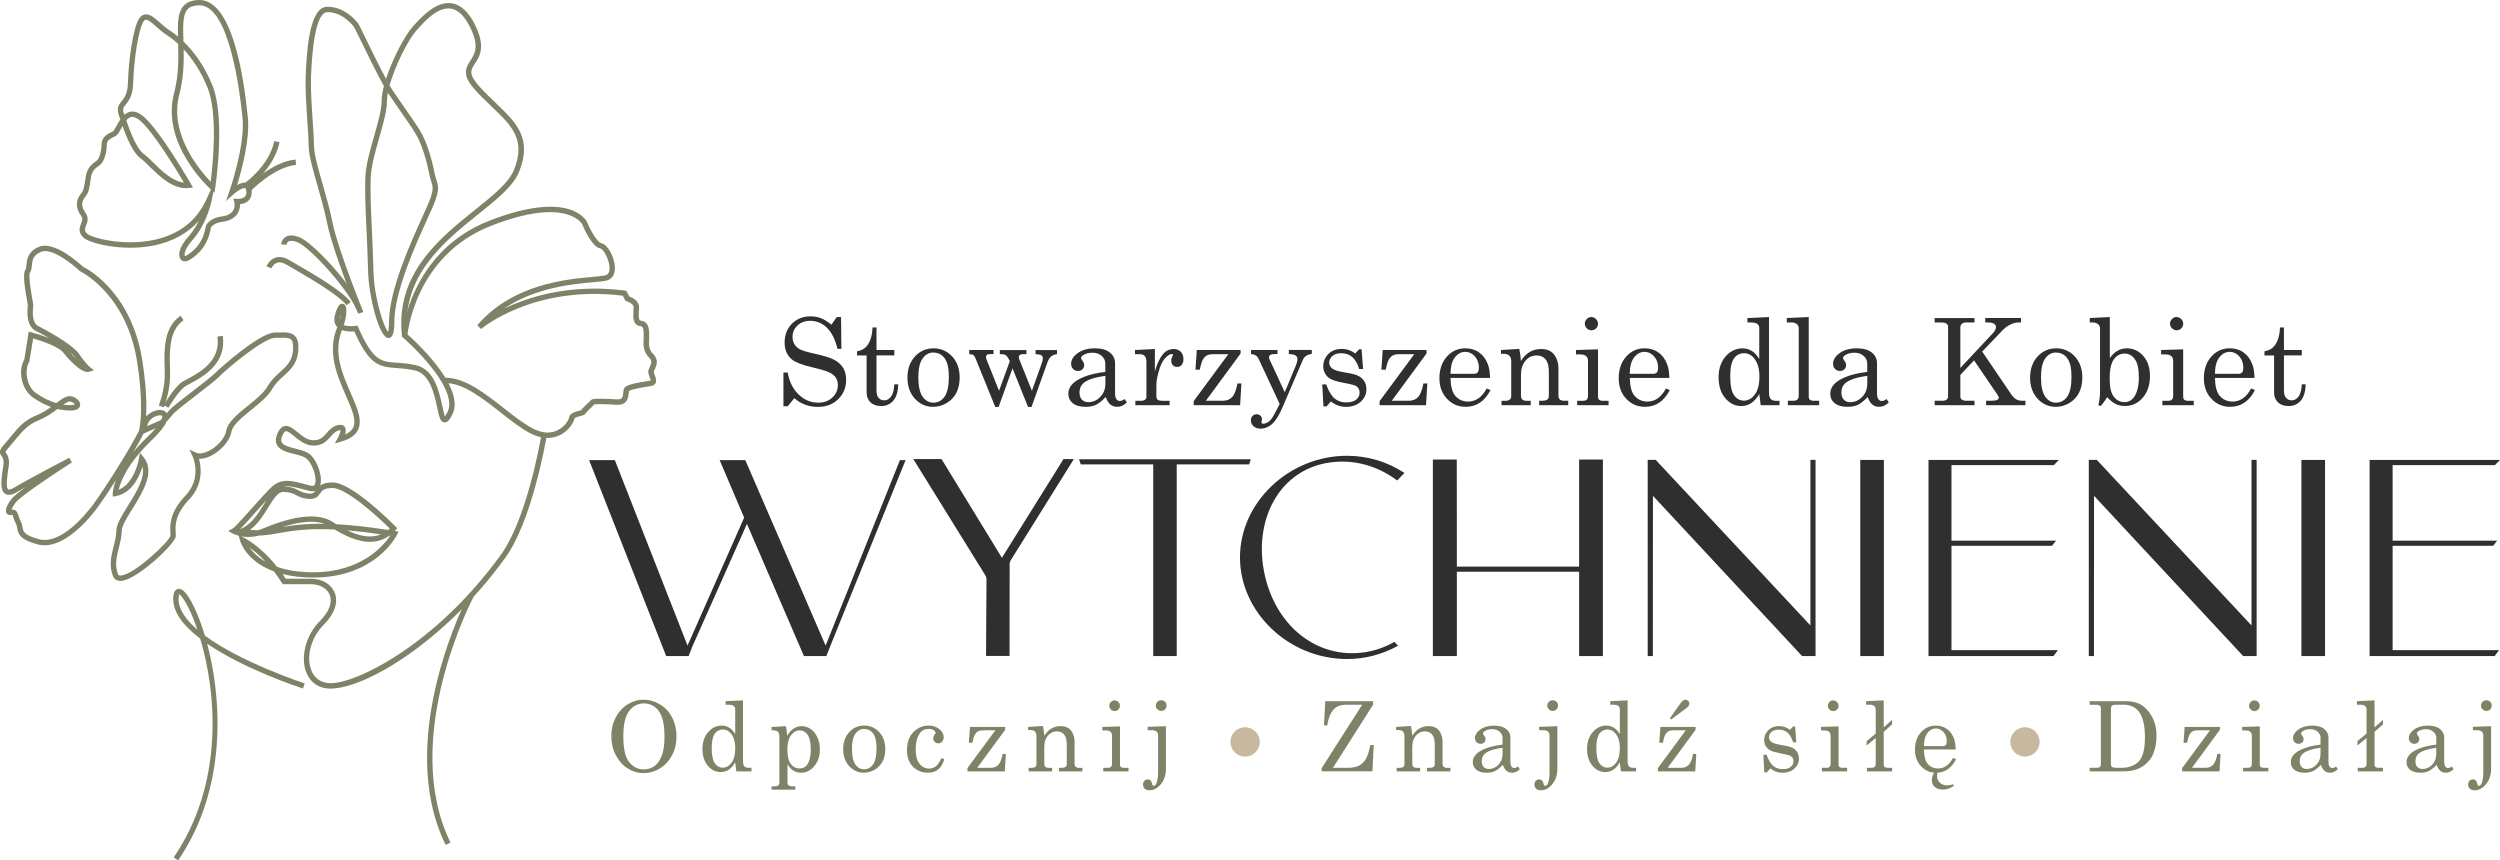 <?xml version="1.0" encoding="UTF-8"?>
<svg id="Layer_2" data-name="Layer 2" xmlns="http://www.w3.org/2000/svg" viewBox="0 0 609.79 209.87">
  <defs>
    <style>
      .cls-1 {
        fill: #2f2f2f;
      }

      .cls-1, .cls-2, .cls-3 {
        stroke-width: 0px;
      }

      .cls-2 {
        fill: #7f8267;
      }

      .cls-3 {
        fill: #c8b89e;
      }
    </style>
  </defs>
  <g id="Layer_1-2" data-name="Layer 1">
    <g>
      <g>
        <path class="cls-1" d="M220.89,112.23l-18.43,45.5-.89,2.29h-5.48l-13.9-32.23-13.33,29.94-.89,2.29h-5.48l-18.59-47.26-.21-.53h6.28l17.73,45.24,13.81-31.21-5.98-14.03h6.26l19.59,45.24,18.01-44.95.11-.28h1.38Z"/>
        <path class="cls-1" d="M261.95,111.95l-15.33,24.57c-.23.34-.35.73-.35,1.13l-.03,22.35h-5.73l.11-18.65c0-.4-.12-.79-.33-1.1l-16.63-26.84-.9-1.44h6.89s14.73,24.08,14.73,24.08l13.78-22.07,1.23-2h2.56Z"/>
        <path class="cls-1" d="M305.09,112.03l-.4,1.25h-17.67v46.74h-5.73v-46.74h-17.67l-.42-1.25h41.89Z"/>
        <path class="cls-1" d="M340.1,156.56l.91.94c-3.81,2.13-8.09,3.25-12.44,3.25-14.16,0-26.12-11.35-26.12-24.79s11.96-24.79,26.12-24.79c5.01,0,9.83,1.45,14,4.19l-1.77,1.83c-4.96-3.7-10.84-5.24-16.65-4.35-5.15.79-9.43,3.43-12.38,7.62-3.54,5.03-4.8,11.92-3.46,18.9,2.55,13.24,12.93,21.53,24.67,19.72,2.51-.39,4.9-1.23,7.12-2.51Z"/>
        <path class="cls-1" d="M390.97,112.08v47.94h-5.8v-20.56h-29.82v20.56h-5.85v-47.93s5.83,0,5.83,0l.02,26.12h29.82v-26.12s5.68,0,5.68,0h0s.08,0,.13,0Z"/>
        <path class="cls-1" d="M442.84,112.17v47.85h-3.29l-36.37-39.08-.02,39.08h-1.26v-47.85h1.95l37.74,40.39v-40.39h1.24Z"/>
        <path class="cls-1" d="M459.51,112.18v47.84h-5.76v-47.84s5.76,0,5.76,0Z"/>
        <path class="cls-1" d="M476.01,158.58h25.95l-1.08,1.44h-30.49v-47.83s31.8,0,31.8,0l-1.25,1.27h-24.94v18.42h25.51l-1,1.25h-24.51v25.46Z"/>
        <path class="cls-1" d="M550.43,112.17v47.85h-3.29l-36.37-39.08-.02,39.08h-1.26v-47.85h1.95l37.74,40.39v-40.39h1.24Z"/>
        <path class="cls-1" d="M567.11,112.18v47.84h-5.76v-47.84s5.76,0,5.76,0Z"/>
        <path class="cls-1" d="M583.61,158.58h25.95l-1.08,1.44h-30.49v-47.83s31.8,0,31.8,0l-1.25,1.27h-24.94v18.42h25.51l-1,1.25h-24.51v25.46Z"/>
      </g>
      <g>
        <g>
          <path class="cls-2" d="M156.92,170.67c1.44,0,2.79.38,4.06,1.14,1.26.76,2.25,1.82,2.96,3.18.71,1.36,1.07,2.89,1.07,4.6s-.36,3.25-1.08,4.62c-.72,1.37-1.7,2.44-2.96,3.21-1.25.77-2.58,1.15-3.99,1.15s-2.66-.38-3.87-1.13c-1.2-.75-2.17-1.83-2.9-3.23-.73-1.4-1.09-2.95-1.09-4.66s.35-3.2,1.06-4.55c.71-1.35,1.67-2.42,2.9-3.18,1.23-.77,2.5-1.15,3.83-1.15ZM157.1,171.57c-1.5,0-2.72.62-3.66,1.88s-1.4,3.29-1.4,6.11c0,3.06.48,5.18,1.43,6.35.96,1.17,2.14,1.76,3.55,1.76.99,0,1.86-.27,2.6-.8.75-.53,1.34-1.38,1.79-2.54.44-1.16.67-2.68.67-4.56,0-2.05-.21-3.66-.62-4.81-.42-1.15-1.01-2.01-1.78-2.56s-1.63-.83-2.58-.83Z"/>
          <path class="cls-2" d="M176.99,171.03l4.24-.2v14.84c0,.58.11.99.33,1.24s.55.37.99.37h.75v.87h-3.7l-.28-2.21c-.44.79-.96,1.38-1.54,1.78-.59.4-1.25.6-1.99.6-1.23,0-2.29-.52-3.15-1.55s-1.3-2.4-1.3-4.1c0-1.84.56-3.3,1.67-4.4.87-.86,1.88-1.29,3.01-1.29.69,0,1.32.17,1.87.52.55.35,1.03.87,1.44,1.57v-6.12c0-.32-.13-.58-.38-.77-.25-.19-.64-.28-1.17-.28h-.78v-.87ZM176.32,177.94c-.83,0-1.49.34-1.98,1.03-.49.69-.74,1.84-.74,3.47,0,1.77.25,3.01.75,3.73.5.72,1.15,1.08,1.93,1.08.84,0,1.56-.4,2.16-1.21.6-.81.9-1.98.9-3.54,0-1.47-.32-2.62-.96-3.46-.56-.74-1.24-1.11-2.06-1.11Z"/>
          <path class="cls-2" d="M191.69,177.11c.17.81.27,1.59.3,2.34.53-.85,1.09-1.45,1.68-1.8.58-.36,1.22-.53,1.92-.53.74,0,1.45.23,2.12.68.67.46,1.22,1.12,1.64,2,.42.88.63,1.87.63,2.97,0,1.77-.52,3.21-1.55,4.32-.85.93-1.88,1.39-3.07,1.39-.68,0-1.29-.17-1.83-.52-.55-.35-1.03-.86-1.45-1.55v4.39c0,.34.08.58.24.72.21.18.5.28.87.28h.8v.82h-5.8v-.82h.8c.37,0,.65-.07.83-.22.18-.15.28-.34.28-.58v-11.41c0-.53-.13-.91-.38-1.13s-.76-.34-1.53-.36v-.78l3.51-.2ZM195.05,178.16c-.84,0-1.55.41-2.13,1.21-.58.81-.87,1.98-.87,3.52s.28,2.7.84,3.44c.56.74,1.28,1.11,2.15,1.11.82,0,1.44-.32,1.88-.95.56-.83.84-2.05.84-3.66s-.25-2.88-.76-3.6c-.51-.72-1.16-1.08-1.95-1.08Z"/>
          <path class="cls-2" d="M210.77,176.98c1.46,0,2.68.53,3.67,1.58.99,1.05,1.49,2.44,1.49,4.16,0,1.19-.22,2.2-.67,3.04s-1.08,1.5-1.9,1.98c-.82.49-1.71.73-2.66.73-1.4,0-2.59-.53-3.57-1.6-.98-1.06-1.46-2.45-1.46-4.14s.49-3.09,1.47-4.16c.98-1.06,2.19-1.6,3.62-1.6ZM210.77,177.8c-.86,0-1.57.39-2.13,1.17-.55.78-.83,2.02-.83,3.71s.28,2.98.83,3.77c.55.79,1.26,1.19,2.13,1.19s1.63-.4,2.19-1.19c.56-.79.84-2.09.84-3.9,0-1.67-.28-2.89-.83-3.63-.55-.75-1.29-1.12-2.21-1.12Z"/>
          <path class="cls-2" d="M229.58,184.93l.75.22c-.6,2.21-1.93,3.32-3.98,3.32-1.5,0-2.74-.5-3.69-1.49-.96-1-1.43-2.32-1.43-3.97,0-1.91.52-3.4,1.57-4.45,1.05-1.05,2.28-1.58,3.7-1.58,1.06,0,1.94.29,2.64.88.69.59,1.04,1.24,1.04,1.96,0,.43-.13.79-.39,1.07-.26.28-.57.42-.92.42s-.64-.12-.88-.36c-.24-.24-.36-.53-.36-.87s.13-.66.39-.97c.12-.15.19-.26.19-.35,0-.22-.15-.44-.45-.65-.3-.21-.71-.32-1.23-.32-.94,0-1.65.34-2.14,1.03-.69.99-1.04,2.3-1.04,3.93s.31,2.72.93,3.52c.62.8,1.4,1.2,2.36,1.2,1.32,0,2.3-.85,2.94-2.55Z"/>
          <path class="cls-2" d="M236.58,177.31h8.6v.69l-6.82,9.28h3.32c.76,0,1.37-.24,1.83-.72.46-.48.81-1.37,1.05-2.67h.78l-.25,4.26h-9.12v-.8l6.81-9.22h-2.88c-.6,0-1.05.08-1.35.25-.3.17-.55.44-.77.82-.22.38-.42,1.04-.6,1.97h-.86l.27-3.87Z"/>
          <path class="cls-2" d="M250.8,177.31l3.6-.22c.15.68.25,1.47.32,2.38.49-.79,1.06-1.38,1.72-1.77.66-.39,1.41-.59,2.24-.59.72,0,1.32.14,1.81.42.49.28.88.73,1.17,1.34s.44,1.29.44,2.05v5.28c0,.39.09.67.27.84.18.17.47.25.89.25h.76v.87h-5.72v-.87h.54c.51,0,.86-.08,1.06-.24.2-.16.3-.4.3-.73v-4.64c0-1.01-.16-1.76-.46-2.25-.43-.69-1.09-1.04-1.97-1.04s-1.6.35-2.18,1.05c-.58.7-.87,1.62-.87,2.74v4.02c0,.39.09.67.27.84.18.17.48.25.9.25h.75v.87h-5.74v-.87h.75c.38,0,.67-.08.86-.23.2-.15.29-.35.29-.58v-7c0-.46-.12-.81-.38-1.05s-.61-.36-1.08-.36h-.56v-.75Z"/>
          <path class="cls-2" d="M268.86,177.31l4.32-.13v9.33c0,.25.06.44.19.54.18.15.4.23.67.23h1.23v.87h-6.17v-.87h1.15c.34,0,.59-.08.75-.25.16-.17.24-.41.24-.72v-6.83c0-.43-.12-.76-.37-.98-.25-.22-.61-.33-1.1-.33h-.89v-.87ZM271.87,170.84c.35,0,.65.13.91.39.26.26.39.57.39.93s-.13.65-.38.9c-.25.25-.56.38-.91.38s-.66-.13-.92-.39c-.26-.26-.39-.56-.39-.91s.13-.65.39-.92.56-.39.9-.39Z"/>
          <path class="cls-2" d="M284.39,177.14v10.37c0,1.51-.41,2.77-1.24,3.76-.83,1-1.74,1.49-2.75,1.49-.51,0-.9-.12-1.18-.38-.28-.25-.42-.59-.42-1.02,0-.38.11-.68.33-.91.22-.23.51-.35.84-.35.54,0,.89.35,1.05,1.05.05.23.11.38.16.43.05.06.14.09.25.09.14,0,.27-.07.4-.2.19-.2.33-.54.44-1.01.14-.65.21-1.29.21-1.92v-9.13c0-.42-.13-.75-.39-.97-.26-.22-.65-.34-1.17-.34h-.98v-.81l4.43-.16ZM283.23,170.81c.38,0,.69.12.94.36s.37.55.37.92-.12.69-.37.94-.55.37-.93.37-.66-.13-.93-.39c-.26-.26-.39-.56-.39-.91s.13-.65.39-.91c.26-.26.57-.39.92-.39Z"/>
        </g>
        <g>
          <path class="cls-2" d="M323.26,171.03h11.65v.87l-9.78,15.38h3.71c1.07,0,1.94-.17,2.62-.52.68-.35,1.23-.87,1.65-1.56.42-.69.8-1.85,1.15-3.48h.81l-.31,6.42h-12.38v-.78l9.88-15.47h-3.53c-.97,0-1.71.11-2.25.33-.73.3-1.32.84-1.77,1.61-.46.78-.78,1.81-.96,3.11h-.81l.32-5.92Z"/>
          <path class="cls-2" d="M340.56,177.31l3.6-.22c.15.68.25,1.47.32,2.38.49-.79,1.06-1.38,1.72-1.77.66-.39,1.41-.59,2.24-.59.72,0,1.32.14,1.81.42.49.28.88.73,1.17,1.34s.44,1.29.44,2.05v5.28c0,.39.09.67.27.84.18.17.47.25.89.25h.76v.87h-5.72v-.87h.54c.51,0,.86-.08,1.06-.24.2-.16.3-.4.3-.73v-4.64c0-1.01-.16-1.76-.46-2.25-.43-.69-1.09-1.04-1.97-1.04s-1.6.35-2.18,1.05c-.58.7-.87,1.62-.87,2.74v4.02c0,.39.09.67.27.84.18.17.48.25.9.25h.75v.87h-5.74v-.87h.75c.38,0,.67-.08.86-.23.2-.15.29-.35.29-.58v-7c0-.46-.12-.81-.38-1.05s-.61-.36-1.08-.36h-.56v-.75Z"/>
          <path class="cls-2" d="M370.29,186.96l.42.65c-.56.58-1.19.87-1.88.87-.52,0-.97-.14-1.33-.43-.36-.29-.67-.79-.94-1.5-.73.77-1.38,1.29-1.93,1.54-.56.26-1.22.39-2,.39-1.11,0-1.96-.24-2.53-.72-.58-.48-.87-1.09-.87-1.84,0-1.13.66-2.06,1.98-2.81,1.32-.74,3.08-1.24,5.28-1.49v-1.64c0-.59-.24-1.09-.71-1.5-.47-.42-1.07-.62-1.79-.62-.67,0-1.25.14-1.74.42-.35.21-.52.41-.52.61,0,.12.09.3.28.54.22.31.34.58.34.82,0,.35-.11.63-.34.85s-.52.33-.88.33c-.39,0-.71-.13-.97-.39-.26-.26-.39-.6-.39-1.01,0-.76.43-1.46,1.29-2.09s1.99-.95,3.38-.95c1.29,0,2.27.28,2.95.83.68.56,1.02,1.25,1.02,2.05v5.92c0,.53.08.91.25,1.16.17.25.39.38.66.38.3,0,.62-.12.95-.37ZM366.5,182.39c-1.96.27-3.35.71-4.17,1.32-.61.46-.91,1.12-.91,1.97,0,.59.16,1.06.47,1.39.32.34.73.5,1.24.5.91,0,1.7-.34,2.37-1.04s1-1.56,1-2.6v-1.55Z"/>
          <path class="cls-2" d="M379.87,177.14v10.37c0,1.51-.41,2.77-1.24,3.76-.83,1-1.74,1.49-2.75,1.49-.51,0-.9-.12-1.18-.38-.28-.25-.42-.59-.42-1.02,0-.38.11-.68.33-.91.22-.23.51-.35.84-.35.54,0,.89.35,1.05,1.05.05.23.11.38.16.43.05.06.14.09.25.09.14,0,.27-.07.4-.2.19-.2.33-.54.44-1.01.14-.65.21-1.29.21-1.92v-9.13c0-.42-.13-.75-.39-.97-.26-.22-.65-.34-1.17-.34h-.98v-.81l4.43-.16ZM378.71,170.81c.38,0,.69.12.94.36s.37.55.37.92-.12.69-.37.94-.55.37-.93.37-.66-.13-.93-.39c-.26-.26-.39-.56-.39-.91s.13-.65.39-.91c.26-.26.57-.39.92-.39Z"/>
          <path class="cls-2" d="M392.76,171.03l4.24-.2v14.84c0,.58.11.99.33,1.24s.55.37.99.37h.75v.87h-3.7l-.28-2.21c-.44.79-.96,1.38-1.54,1.78-.59.4-1.25.6-1.99.6-1.23,0-2.29-.52-3.15-1.55s-1.3-2.4-1.3-4.1c0-1.84.56-3.3,1.67-4.4.87-.86,1.88-1.29,3.01-1.29.69,0,1.32.17,1.87.52.55.35,1.03.87,1.44,1.57v-6.12c0-.32-.13-.58-.38-.77-.25-.19-.64-.28-1.17-.28h-.78v-.87ZM392.09,177.94c-.83,0-1.49.34-1.98,1.03-.49.69-.74,1.84-.74,3.47,0,1.77.25,3.01.75,3.73.5.72,1.15,1.08,1.93,1.08.84,0,1.56-.4,2.16-1.21.6-.81.9-1.98.9-3.54,0-1.47-.32-2.62-.96-3.46-.56-.74-1.24-1.11-2.06-1.11Z"/>
          <path class="cls-2" d="M404.99,177.31h8.6v.69l-6.82,9.28h3.32c.76,0,1.37-.24,1.83-.72.46-.48.81-1.37,1.05-2.67h.78l-.25,4.26h-9.12v-.8l6.81-9.22h-2.88c-.6,0-1.05.08-1.35.25-.3.17-.55.44-.77.82-.22.38-.42,1.04-.6,1.97h-.86l.27-3.87ZM407.61,175.49l-.29-.29,1.98-2.83c.54-.79.92-1.27,1.14-1.44.22-.17.44-.25.67-.25.25,0,.48.09.67.28.19.19.29.4.29.64,0,.39-.27.78-.82,1.19l-3.63,2.7Z"/>
          <path class="cls-2" d="M430.89,184.07c.48,1.33,1.03,2.26,1.65,2.77s1.39.77,2.3.77c.84,0,1.49-.18,1.94-.55s.68-.83.68-1.39c0-.32-.08-.61-.25-.85s-.4-.42-.69-.54c-.29-.12-1.06-.29-2.29-.53-1.17-.23-1.99-.47-2.46-.73-.46-.25-.82-.61-1.08-1.05s-.39-.93-.39-1.46c0-.79.27-1.52.8-2.16.69-.83,1.65-1.24,2.89-1.24.94,0,1.82.3,2.62.89l.76-.81h.48l.3,3.87h-.78c-.34-1.1-.8-1.88-1.38-2.37-.58-.48-1.29-.72-2.14-.72-.73,0-1.31.18-1.73.54-.42.36-.63.8-.63,1.31,0,.46.19.83.58,1.13.38.31,1.12.55,2.23.73,1.28.22,2.12.4,2.5.55.63.23,1.12.59,1.47,1.07.35.48.52,1.07.52,1.76,0,.96-.38,1.77-1.13,2.43s-1.71,1-2.87,1c-1.07,0-2.07-.35-2.99-1.06l-.85.97h-.61l-.23-4.32h.78Z"/>
          <path class="cls-2" d="M444.14,177.31l4.32-.13v9.33c0,.25.06.44.19.54.18.15.4.23.67.23h1.23v.87h-6.17v-.87h1.15c.34,0,.59-.08.75-.25.16-.17.24-.41.24-.72v-6.83c0-.43-.12-.76-.37-.98-.25-.22-.61-.33-1.1-.33h-.89v-.87ZM447.15,170.84c.35,0,.65.13.91.39.26.26.39.57.39.93s-.13.65-.38.9c-.25.25-.56.38-.91.38s-.66-.13-.92-.39c-.26-.26-.39-.56-.39-.91s.13-.65.39-.92.56-.39.9-.39Z"/>
          <path class="cls-2" d="M455.18,171.9v-.87l4.29-.2v6.59l2.05-1.83v1.08l-2.05,1.84v8.04c0,.22.07.38.2.5.19.15.43.23.71.23h1.15v.87h-6.15v-.87h1.09c.35,0,.62-.08.79-.25.17-.17.26-.41.26-.72v-6.31l-2.21,1.84v-1.07l2.21-1.84v-5.82c0-.39-.1-.67-.31-.85-.29-.25-.64-.37-1.05-.37h-.97Z"/>
          <path class="cls-2" d="M477.03,182.8h-7.77c.04,1.65.35,2.82.93,3.5.66.76,1.51,1.15,2.53,1.15,1.51,0,2.73-.86,3.65-2.58l.75.32c-1.13,2.19-2.75,3.29-4.88,3.29-1.45,0-2.67-.52-3.66-1.57-.99-1.05-1.49-2.39-1.49-4.03,0-1.76.49-3.18,1.46-4.26s2.18-1.63,3.61-1.63c1.05,0,1.96.27,2.72.81.76.54,1.34,1.32,1.72,2.33.27.71.41,1.6.43,2.68ZM469.27,181.98h4.7c.28,0,.49-.09.65-.28.15-.19.23-.51.23-.97,0-.85-.26-1.57-.79-2.16-.53-.59-1.15-.89-1.87-.89-.8,0-1.48.36-2.04,1.08-.56.72-.85,1.79-.87,3.23ZM472.16,188.03h.61c-.21.42-.31.82-.31,1.19,0,.69.24,1.26.71,1.7.47.44,1.07.65,1.8.65.42,0,.89-.09,1.4-.27l.24.38c-.59.36-1.08.6-1.47.72s-.81.19-1.25.19c-.83,0-1.48-.21-1.96-.64-.48-.42-.72-.96-.72-1.62,0-.92.31-1.69.94-2.32Z"/>
        </g>
        <g>
          <path class="cls-2" d="M509.71,171.03h8.84c1.31,0,2.43.23,3.35.69,1.14.59,2.11,1.56,2.91,2.93s1.2,2.98,1.2,4.85c0,1.54-.24,2.93-.72,4.17-.36.95-.92,1.78-1.67,2.49s-1.67,1.24-2.75,1.6c-.81.26-1.89.39-3.24.39h-7.91v-.87h1.62c.41,0,.69-.07.85-.2.16-.13.24-.34.24-.61v-13.78c0-.24-.08-.43-.25-.57s-.41-.21-.71-.21h-1.75v-.87ZM515.91,171.9c-.35,0-.6.07-.77.22s-.25.37-.25.66v13.66c0,.28.1.49.29.63.19.14.52.21.98.21h1.46c1.3,0,2.45-.33,3.43-1.01.64-.45,1.13-1.08,1.46-1.89.46-1.1.68-2.61.68-4.54,0-2.85-.5-4.95-1.49-6.27-.85-1.12-2.13-1.68-3.84-1.68h-1.94Z"/>
          <path class="cls-2" d="M532.87,177.31h8.6v.69l-6.82,9.28h3.32c.77,0,1.38-.24,1.83-.72s.81-1.37,1.05-2.67h.78l-.25,4.26h-9.12v-.8l6.8-9.22h-2.88c-.6,0-1.05.08-1.35.25-.3.17-.55.44-.77.82-.21.38-.42,1.04-.6,1.97h-.86l.27-3.87Z"/>
          <path class="cls-2" d="M546.88,177.31l4.32-.13v9.33c0,.25.06.44.19.54.18.15.4.23.67.23h1.23v.87h-6.17v-.87h1.15c.34,0,.59-.08.75-.25.16-.17.24-.41.24-.72v-6.83c0-.43-.12-.76-.37-.98-.25-.22-.61-.33-1.1-.33h-.89v-.87ZM549.89,170.84c.35,0,.65.13.91.39.26.26.39.57.39.93s-.13.65-.38.9c-.25.25-.56.38-.91.38s-.66-.13-.92-.39-.39-.56-.39-.91.13-.65.39-.92c.26-.26.56-.39.9-.39Z"/>
          <path class="cls-2" d="M569.81,186.96l.42.65c-.56.58-1.19.87-1.88.87-.52,0-.97-.14-1.32-.43-.36-.29-.67-.79-.94-1.5-.73.77-1.38,1.29-1.93,1.54-.55.26-1.22.39-2,.39-1.11,0-1.96-.24-2.53-.72-.58-.48-.87-1.09-.87-1.84,0-1.13.66-2.06,1.98-2.81,1.32-.74,3.09-1.24,5.28-1.49v-1.64c0-.59-.23-1.09-.71-1.5-.47-.42-1.07-.62-1.79-.62-.67,0-1.25.14-1.73.42-.35.21-.52.41-.52.61,0,.12.09.3.28.54.22.31.34.58.34.82,0,.35-.11.63-.34.85-.22.22-.52.33-.88.33-.39,0-.71-.13-.97-.39s-.39-.6-.39-1.01c0-.76.43-1.46,1.29-2.09.86-.63,1.99-.95,3.38-.95,1.29,0,2.27.28,2.95.83.68.56,1.02,1.25,1.02,2.05v5.92c0,.53.08.91.25,1.16.17.25.39.38.66.38.3,0,.62-.12.95-.37ZM566.01,182.39c-1.96.27-3.35.71-4.17,1.32-.61.46-.91,1.12-.91,1.97,0,.59.16,1.06.47,1.39s.73.5,1.24.5c.91,0,1.7-.34,2.37-1.04.67-.69,1-1.56,1-2.6v-1.55Z"/>
          <path class="cls-2" d="M574.9,171.9v-.87l4.29-.2v6.59l2.05-1.83v1.08l-2.05,1.84v8.04c0,.22.06.38.2.5.19.15.43.23.71.23h1.15v.87h-6.15v-.87h1.09c.36,0,.62-.08.79-.25.17-.17.26-.41.26-.72v-6.31l-2.21,1.84v-1.07l2.21-1.84v-5.82c0-.39-.1-.67-.31-.85-.29-.25-.63-.37-1.05-.37h-.97Z"/>
          <path class="cls-2" d="M598.04,186.96l.42.65c-.56.58-1.19.87-1.88.87-.52,0-.97-.14-1.32-.43-.36-.29-.67-.79-.94-1.5-.73.77-1.38,1.29-1.93,1.54-.55.26-1.22.39-2,.39-1.11,0-1.96-.24-2.53-.72-.58-.48-.87-1.09-.87-1.84,0-1.13.66-2.06,1.98-2.81,1.32-.74,3.09-1.24,5.28-1.49v-1.64c0-.59-.23-1.09-.71-1.5-.47-.42-1.07-.62-1.79-.62-.67,0-1.25.14-1.73.42-.35.21-.52.41-.52.61,0,.12.09.3.28.54.22.31.34.58.34.82,0,.35-.11.63-.34.85-.22.22-.52.33-.88.33-.39,0-.71-.13-.97-.39s-.39-.6-.39-1.01c0-.76.43-1.46,1.29-2.09.86-.63,1.99-.95,3.38-.95,1.29,0,2.27.28,2.95.83.68.56,1.02,1.25,1.02,2.05v5.92c0,.53.08.91.25,1.16.17.25.39.38.66.38.3,0,.62-.12.95-.37ZM594.24,182.39c-1.96.27-3.35.71-4.17,1.32-.61.46-.91,1.12-.91,1.97,0,.59.16,1.06.47,1.39s.73.5,1.24.5c.91,0,1.7-.34,2.37-1.04.67-.69,1-1.56,1-2.6v-1.55Z"/>
          <path class="cls-2" d="M607.62,177.14v10.37c0,1.51-.41,2.77-1.24,3.76-.83,1-1.74,1.49-2.76,1.49-.51,0-.9-.12-1.18-.38s-.42-.59-.42-1.02c0-.38.11-.68.33-.91.22-.23.51-.35.85-.35.54,0,.89.35,1.05,1.05.05.23.11.38.16.43.05.06.14.09.26.09.14,0,.27-.07.4-.2.19-.2.33-.54.44-1.01.14-.65.21-1.29.21-1.92v-9.13c0-.42-.13-.75-.39-.97s-.65-.34-1.17-.34h-.98v-.81l4.43-.16ZM606.46,170.81c.38,0,.69.12.94.36.25.24.37.55.37.92s-.12.69-.37.94c-.25.25-.55.37-.93.37s-.66-.13-.93-.39c-.26-.26-.39-.56-.39-.91s.13-.65.39-.91c.26-.26.57-.39.91-.39Z"/>
        </g>
        <circle class="cls-3" cx="303.7" cy="180.97" r="3.58"/>
        <circle class="cls-3" cx="493.92" cy="180.97" r="3.58"/>
      </g>
      <g>
        <g>
          <path class="cls-2" d="M29.36,141.69c-1.16,0-1.63-.72-1.81-1.19-1-2.6-.42-4.9.14-7.12.32-1.27.66-2.59.69-3.96.03-1.57,1.31-3.63,2.79-6.01,2.02-3.24,4.26-6.84,3.58-9.57-.73,2.39-2.53,6.43-6.47,7.16l-.78.14v-.79c0-.1.02-1.27.79-3.25-1.88,2.93-3.6,5.48-4.5,6.7-1.88,2.53-8.5,10.68-14.67,8.97-4.13-1.13-4.64-2.34-4.92-3.93-.06-.38-.12-.7-.29-1.03-.34-.64-.52-1.22-.66-1.64-.08-.25-.18-.55-.24-.63-.87.29-1.26-.15-1.39-.33-.45-.68-.08-1.8,1.12-3.42.46-.62,1.82-1.73,3.54-2.99-.84.47-1.58.89-2.15,1.23-.45.27-1.83,1.1-2.87.41-1.3-.87-1.01-3.35-.47-6.75.25-1.55-.11-2.03-.4-2.42-.68-.94-.53-1.58.73-2.98.53-.59,1.02-1.19,1.5-1.78,1.71-2.09,3.33-4.06,6.26-5.2,1.34-.52,2.53-1.29,3.56-2.04-1.48-.54-2.97-1.32-4.4-2.32-2.76-1.93-3.75-6.42-2.09-9.32l1.05-6.73.7.18c.15.04,2.16.55,4.26,1.39-1.23-.72-2.39-1.34-3.22-1.76-1.16-.58-2.43-2.12-1.95-6.19,0-.15-.04-.38-.1-.71-.92-4.98-1.05-7.24-.47-8.07.15-.21.19-.66.24-1.13.13-1.32.33-3.32,3.11-4.43,3.69-1.46,9.68,3.95,10.67,4.87,1.26.62,12.48,6.65,14.68,24.31.05.31,1.05,6.6.73,12.22.88-.95,2.17-1.53,3.23-1.58.87-.05,1.48.25,1.79.81.16-.19.33-.39.51-.61.74-.88,3.23-2.8,5.87-4.83,2.26-1.74,4.6-3.54,5.53-4.47,1.17-1.16,10.8-9.8,14.53-9.8.34,0,.67,0,.99-.01,1.6-.04,3-.07,3.89.89.69.74.92,1.94.75,3.77-.29,3-1.94,4.5-3.55,5.95-1.01.91-2.05,1.86-2.82,3.22-1.01,1.76-3.07,3.43-5.07,5.05-2.23,1.81-4.55,3.68-4.83,5.31-.44,2.49-2.81,4.76-4.84,5.82-1.11.58-2.08.84-3.09.81.55,2,1.11,6.2-2.35,9.86-3.55,3.76-3.42,6.34-3.33,8.05.02.36.03.68.02.97-.1,1.86-9.13,10.25-13,10.87-.19.03-.36.04-.52.04ZM34.14,110.42l.92,1.14c2.85,3.53-.26,8.53-2.76,12.55-1.32,2.12-2.57,4.13-2.6,5.34-.03,1.52-.39,2.91-.73,4.25-.53,2.12-1.04,4.12-.19,6.33.07.19.19.39.7.35,3.24-.21,11.74-8.2,12.1-9.7,0-.21,0-.49-.02-.8-.09-1.81-.25-4.85,3.69-9.01,4.08-4.32,1.82-9.36,1.72-9.58l-.76-1.63,1.63.76c.76.36,1.93.17,3.2-.49,2.11-1.1,3.85-3.15,4.15-4.88.37-2.11,2.77-4.05,5.3-6.1,1.9-1.54,3.87-3.13,4.75-4.68.88-1.54,2-2.55,3.09-3.54,1.54-1.4,2.88-2.61,3.12-5.11.13-1.4,0-2.32-.4-2.75-.49-.53-1.55-.5-2.91-.48-.33,0-.67.01-1.02.01-2.69,0-11.25,7.07-13.6,9.42-.98.98-3.25,2.73-5.65,4.58-2.47,1.9-5.02,3.87-5.66,4.63-.67.81-1.23,1.43-1.61,1.85-.52,1.2-1.72,2.7-3.59,4.49-6.08,5.83-7.65,10.25-8.04,12.07,3.88-1.53,4.92-7.52,4.93-7.59l.24-1.44ZM3.06,124.3c.98,0,1.25.84,1.45,1.48.12.4.28.89.57,1.43.27.51.35.99.42,1.42.18,1.01.33,1.88,3.97,2.88,5.38,1.48,11.52-6.13,13.28-8.49,2.32-3.12,8.71-13.07,11.17-17.99,1.24-5.84-.27-15.39-.29-15.49-2.2-17.58-13.92-23.3-14.04-23.35l-.17-.12c-1.74-1.64-6.79-5.69-9.35-4.67-2.04.82-2.17,2.1-2.29,3.34-.07.65-.13,1.26-.47,1.75-.18.29-.32,1.61.68,7.09.08.47.13.78.13.83,0,.04,0,.13-.02.27-.4,3.31.45,4.47,1.23,4.86.08.04,8.31,4.17,10.13,7.01,1.31,2.05,2.46,2.97,2.47,2.98l.98.78-1.19.37c-1.97.58-5.59-3.79-6.29-4.67-1.17-1.47-5.2-2.85-7.34-3.46l-.94,5.66c-1.25,2.06-.73,6.01,1.65,7.68,1.58,1.11,3.28,1.94,4.94,2.43,1.13-.86,2.03-1.52,2.87-1.66,1.07-.17,2.1.44,2.6,1.09.36.48.45,1.02.23,1.47-.28.58-.98.89-2.08.92-1.07.03-2.2-.1-3.34-.38-1.27.96-2.81,2.06-4.65,2.78-2.6,1.02-4.11,2.86-5.71,4.81-.5.61-1,1.22-1.55,1.83-.74.83-.79,1.07-.79,1.11,0,.03.09.14.15.22.36.49.96,1.32.63,3.4-.26,1.62-.79,4.98-.09,5.46.17.11.64.04,1.46-.44,3.47-2.08,13.3-7.22,13.4-7.27l.66,1.13c-3.42,2.19-12.56,8.22-13.71,9.79-.64.87-.91,1.43-1,1.74.09-.01.18-.02.26-.02ZM35.03,105.75c-.64,1.28-1.51,2.83-2.49,4.49.98-1.19,2.16-2.47,3.56-3.81.79-.76,1.41-1.42,1.89-1.98l-2.96,1.3ZM39.04,101.3s-.06,0-.09,0c-1.08.05-2.54.94-2.91,2.13-.05.16-.11.33-.19.52l3.29-1.44c.07-.07.18-.19.33-.35.17-.47.09-.67.08-.69-.05-.13-.29-.17-.51-.17ZM15.43,98.69c.65.1,1.27.14,1.89.13.77-.02.95-.2.95-.2,0,0-.1-.14-.36-.34-.34-.26-.77-.4-1.08-.34-.35.06-.84.36-1.4.75ZM17.01,85.85c.5.59.99,1.11,1.46,1.56-.04-.05-.07-.11-.11-.16-.27-.42-.74-.89-1.35-1.4Z"/>
          <path class="cls-2" d="M39.95,99.38l-1.22-.49s1.27-3.18,1.44-6.68c.03-.7,0-1.54-.02-2.48-.12-4.18-.29-9.9,3.89-12.71l.73,1.09c-3.57,2.4-3.42,7.71-3.31,11.58.03.97.05,1.85.02,2.58-.18,3.74-1.48,6.98-1.53,7.12Z"/>
          <path class="cls-2" d="M41.04,99.47l-1.12-.68c.1-.16,2.35-3.86,4.07-5.31.38-.32.99-.65,1.77-1.07,3.04-1.63,8.11-4.36,7.27-10.31l1.3-.19c.98,6.85-4.82,9.97-7.94,11.65-.68.37-1.27.68-1.54.91-1.56,1.31-3.77,4.96-3.79,4.99Z"/>
          <path class="cls-2" d="M45.13,63.76c-.41,0-.78-.17-1.05-.49-.69-.84-.59-2.83,1.97-5.69,1-1.12,1.8-2.42,2.42-3.67-2.72,3.02-6.43,5.05-10.96,5.97-7.73,1.55-15.69-.56-17.13-1.9-1.44-1.33-.95-2.56-.6-3.45.32-.8.46-1.25,0-1.89-1.39-1.88-1.38-3.82.03-5.46.57-.67.71-1.57.92-2.94.06-.41.13-.85.22-1.33.36-2.03,1.49-2.86,2.31-3.47.14-.1.27-.2.39-.3.58-.48,1.11-2.31,1.11-3.84,0-1.88,1.45-2.6,2.61-3.18l.22-.11c.17-.11.54-.78.81-1.27.27-.5.59-1.06.95-1.6-.07-.2-.14-.4-.2-.6l-.16-.46c-.61-1.8.01-2.57.68-3.39.65-.81,1.46-1.82,1.54-4.56.14-5.11,1.19-13.41,2.82-15.73.37-.52.83-.82,1.37-.89,1.17-.16,2.35.89,3.69,2.08.7.61,1.41,1.24,2.13,1.71.69.44,1.43.98,2.2,1.62-.1-3.37-.04-6.02,1.43-7.57C45.66.48,46.88.03,48.55,0c.03,0,.06,0,.1,0,7.85,0,10.77,17.97,11.81,28.71.52,5.35-1.54,12.92-2.63,16.43.77-.43,1.67-.74,2.4-.46.44.16.99.59,1.13,1.71.13,1.04-.1,1.88-.69,2.49-.62.64-1.49.85-2.13.92.04.85-.18,1.68-.66,2.37-.51.74-1.53,1.67-3.54,1.92-2.47.31-2.89,1.45-2.91,1.5-.83,5.17-4.2,7.2-5.31,7.86-.33.2-.68.3-1,.3ZM52.06,46.78l-.45,2.22c-.05.23-1.2,5.68-4.58,9.45-2.08,2.31-2.14,3.73-1.93,3.98.02.03.17.01.36-.1,1.7-1.02,4.04-2.87,4.71-7.04.08-.28.68-2.08,4.02-2.5,1.21-.15,2.11-.62,2.62-1.36.41-.6.54-1.35.35-2.11l-.22-.89.92.08c.33.03,1.37,0,1.88-.55.3-.32.41-.78.33-1.42-.03-.21-.1-.57-.29-.65-.49-.17-1.81.59-2.75,1.43l-1.91,1.71.85-2.42c.04-.11,3.84-11.04,3.19-17.79-.63-6.47-3.24-27.53-10.51-27.53h-.07c-1.3.03-2.21.33-2.8.95-1.24,1.3-1.15,4.1-1.04,7.63,0,.08,0,.16,0,.24,2.46,2.36,5.08,5.79,7.08,10.75,3.21,7.95.78,24.25.68,24.94l-.18,1.2-.27-.24ZM29.89,30.74c-.12.22-.25.43-.36.64-.49.9-.85,1.55-1.37,1.81l-.23.11c-1.2.59-1.88.98-1.88,2,0,1.72-.56,4.01-1.59,4.86-.14.11-.29.22-.45.34-.75.56-1.53,1.13-1.8,2.64-.08.46-.15.89-.2,1.29-.22,1.47-.4,2.64-1.22,3.59-1.01,1.18-1,2.44.03,3.83.93,1.25.49,2.35.18,3.15-.33.83-.51,1.29.27,2.01,1.02.95,8.53,3.06,15.98,1.57,6.27-1.26,10.68-4.62,13.11-9.98l1.08-2.38-.02-.02c-.5-.45-12.18-11.13-8.97-23.44,1.15-4.4,1.11-8.59,1-12.05-1.05-.97-2.07-1.72-2.97-2.31-.81-.52-1.56-1.19-2.29-1.83-.97-.85-2.03-1.82-2.68-1.76-.06,0-.23.03-.44.34-1.3,1.84-2.43,9.45-2.58,15.01-.08,3.18-1.09,4.43-1.83,5.35-.59.73-.83,1.04-.45,2.15l.11.34c.41-.36.88-.63,1.42-.74.92-.2,1.93.11,2.97.92,4.03,3.12,11.54,16.13,11.86,16.69l.5.86-.99.12c-3.83.45-7.18-2.86-9.63-5.27-.82-.8-1.52-1.5-2.08-1.9-1.91-1.35-3.39-4.87-4.49-7.95ZM30.8,29.38c1.04,2.99,2.57,6.97,4.34,8.23.64.46,1.38,1.19,2.24,2.03,2,1.98,4.67,4.61,7.49,4.9-1.85-3.13-7.74-12.84-10.96-15.33-.71-.55-1.35-.78-1.9-.67-.45.09-.85.41-1.22.83ZM44.8,12.05c.07,3.26-.03,7.04-1.08,11.05-2.5,9.58,4.99,18.44,7.67,21.23.51-4.05,1.8-16.59-.77-22.95-1.67-4.12-3.76-7.13-5.82-9.33Z"/>
          <path class="cls-2" d="M60.32,45.82l-.73-1.09c.06-.04,6.02-4.15,7.31-10.32l1.28.27c-1.39,6.71-7.59,10.96-7.85,11.14Z"/>
          <path class="cls-2" d="M61.12,46.6l-.94-.91c.25-.26,6.17-6.31,11.93-6.77l.1,1.31c-5.27.43-11.03,6.32-11.09,6.38Z"/>
          <path class="cls-2" d="M84.55,74.46c-2.19-2.68-9.36-6.83-13.21-9.06l-1.45-.84c-.88-.52-1.66-.68-2.3-.46-.95.31-1.38,1.33-1.39,1.35l-1.22-.5c.03-.06.66-1.57,2.17-2.09,1.03-.35,2.17-.15,3.4.57l1.44.84c4.2,2.43,11.23,6.49,13.56,9.37l-1.02.83Z"/>
          <path class="cls-2" d="M80.72,167.98c-2.82,0-4.94-1.37-5.97-3.86-1.56-3.77-.16-9.2,3.26-12.62,2.28-2.28,3.15-4.63,2.39-6.45-.65-1.57-2.4-2.55-4.57-2.55h-6.88l-.19-.31c-.65-1.05-1.3-1.97-1.96-2.82h0c-6.81-2.52-8.19-7.28-8.25-7.49l-.33-1.21c-.92-.24-1.46-.55-1.52-.57l-1.04-.59,1.05-.56c.55-.29,2.86-2.89,4.72-4.97,1.87-2.1,3.8-4.27,4.94-5.3,2.33-2.1,4.93-1.41,7.95-.6.48.13.98.26,1.49.39.36.08.63.06.8-.08.24-.19.37-.66.36-1.29-.02-2-1.3-4.76-2.53-5.47-.67-.39-1.68-.65-2.66-.89-1.76-.44-3.57-.9-4.25-2.26-.37-.75-.32-1.68.14-2.75.44-1.03,1-1.62,1.68-1.79,1.08-.27,2.08.55,3.22,1.48,1.07.87,2.28,1.86,3.61,1.96,1.87.1,2.6-.73,3.46-1.72.64-.73,1.37-1.56,2.57-1.92.84-.24,1.47-.14,1.84.34.39.49.33,1.22.13,1.9.98-.44,1.63-1,1.96-1.68.55-1.13.35-2.65-.69-5.27-.33-.83-.71-1.7-1.11-2.6-2.06-4.7-4.62-10.55-2.09-16.56,0,0,0-.01,0-.02h0s.02-.06.02-.06c-.58-.61-1-1.62-.49-3.26.6-1.99,1.1-2.35,1.52-2.43.32-.07.61.05.82.29.65.75.36,2.98-.27,4.9.96.37,2.32.28,2.84.2l.5-.08.2.46c3.63,8.22,5.54,8.35,9.35,8.6,1.34.09,2.85.19,4.73.61,4.49,1.01,5.67,6.48,6.44,10.09.19.86.41,1.9.61,2.38.13-.17.34-.48.63-1.04.9-1.74.41-4.22-1.44-7.37-3.2-5.42-9.38-10.78-9.45-10.84l-.2-.17-.03-.26c-1.61-15.1,9.18-23.75,17.85-30.7,4.43-3.55,8.26-6.62,9.52-9.81,2.91-7.33-.57-10.67-5.39-15.28-1.3-1.24-2.64-2.53-3.99-4-3.28-3.61-2.64-5.24-1.28-7.32,1.06-1.62,2.26-3.45-.11-8.19-1.37-2.74-2.96-4.24-4.72-4.48-3.18-.43-6.34,3.13-8.06,5.03l-.34.38c-1.85,2.05-5.11,8.39-6.49,13.33h0s0,0,0,0c.26.45.5.85.7,1.14.83,1.24,1.79,2.62,2.76,4.01,1.47,2.1,2.99,4.28,4,5.93,1.67,2.73,2.92,7.21,3.49,10.23.13.7.31,1.23.46,1.7.51,1.55.73,2.57-.49,5.7-.33.82-.9,2.07-1.6,3.63-2.83,6.21-8.1,17.76-8.15,25.27-.01,2.08-.2,4-1.44,4.02h0c-2.3,0-4.81-10.23-4.96-16.19-.09-3.45-.24-6.75-.38-9.84-.23-5.02-.43-9.35-.31-12.94.09-3.06,1.13-6.73,2.15-10.28.94-3.3,1.83-6.41,1.83-8.63,0-.96.19-2.16.56-3.57-1.7-3.03-4.28-8.31-5.83-11.5-.68-1.39-1.32-2.71-1.43-2.88-.01-.02-2.61-3.67-6.44-3.67h-.1c-1.54.02-3.48,2.79-3.99,15.89-.1,2.97.19,7.23.44,10.98.16,2.44.31,4.56.32,6,.04,1.94,1.05,5.5,2.13,9.26.87,3.06,1.78,6.21,2.32,9.03.67,3.5,3.17,10.86,7.03,20.72l-1.22.48c-2.75-7.03-6.22-16.38-7.1-20.95-.53-2.75-1.43-5.89-2.29-8.91-1.1-3.85-2.14-7.49-2.18-9.6-.01-1.41-.16-3.6-.32-5.93-.25-3.79-.54-8.08-.44-11.12.31-7.97,1.19-17.11,5.28-17.16.04,0,.08,0,.12,0,3.85,0,6.75,3.07,7.54,4.27.14.22.56,1.08,1.5,3.02,1.37,2.81,3.53,7.24,5.17,10.3,1.58-4.88,4.62-10.62,6.41-12.61l.34-.38c1.88-2.09,5.38-5.96,9.21-5.46,2.21.3,4.14,2.05,5.71,5.19,2.72,5.41,1.17,7.77.04,9.49-1.06,1.62-1.7,2.59,1.15,5.72,1.31,1.44,2.64,2.71,3.92,3.94,5,4.79,8.94,8.56,5.71,16.72-1.39,3.51-5.35,6.68-9.92,10.35-8.37,6.71-18.78,15.05-17.4,29.29,1.12.99,6.5,5.87,9.52,10.99,2.09,3.56,2.59,6.47,1.48,8.63-.63,1.22-1.16,2.03-1.99,1.91-.96-.12-1.22-1.35-1.69-3.57-.71-3.29-1.77-8.26-5.44-9.09-1.78-.4-3.24-.5-4.53-.59-4.32-.29-6.6-.8-10.27-8.94-.68.06-1.93.08-2.99-.32-2.19,5.52.11,10.76,2.14,15.39.4.92.79,1.8,1.12,2.64.87,2.19,1.56,4.47.65,6.33-.65,1.31-2,2.25-4.15,2.86l-1.51.43.76-1.38c.4-.72.68-1.6.61-1.88-.03.02-.16.01-.44.09-.83.25-1.35.84-1.95,1.52-.96,1.09-2.04,2.33-4.54,2.16-1.74-.13-3.18-1.31-4.34-2.26-.81-.66-1.64-1.33-2.09-1.22-.25.06-.53.43-.79,1.03-.31.71-.37,1.25-.17,1.65.4.82,1.92,1.2,3.39,1.57,1.07.27,2.17.55,3,1.03,1.79,1.03,3.16,4.33,3.18,6.59,0,.51-.05.97-.19,1.35.61-.42,1.53-.73,3.03-.73,4.64,0,14.26,9.63,15.34,10.73l.43.44-.41.46c-.06.07-.12.14-.18.2l.91.16-.39.79c-.21.42-5.33,10.41-20.43,10.41-2.75,0-5.26-.29-7.47-.86.26.37.51.76.76,1.16h6.16c2.71,0,4.93,1.28,5.78,3.36.97,2.34,0,5.21-2.68,7.87-3.07,3.07-4.36,7.88-2.98,11.19.57,1.39,1.87,3.05,4.76,3.05,6.35,0,25.65-9.47,41.47-31.36,6.23-8.62,9.53-27.23,9.89-29.32l.06-.32,1.3.22-.07.34c-.36,2.1-3.71,20.99-10.12,29.85-15.04,20.81-34.36,31.9-42.53,31.9ZM67.6,138.27c2.48.87,5.43,1.32,8.78,1.32,11.82,0,17.25-6.6,18.78-8.9-.07-.01-.13-.02-.19-.03-4.37,3.16-9.68.7-13.36-1.51-6.55-.31-10.42.29-14.43,1.03-1.45.27-2.81.42-4.04.46-1.73.45-3.22.39-4.33.18l.64.31c.17.08,4.09,2.01,8.13,7.14ZM60.86,133.55c.74,1.04,1.95,2.33,3.91,3.45-1.48-1.57-2.85-2.69-3.91-3.45ZM84.73,129.36c2.65,1.28,5.55,2.08,8.17.97-2.89-.43-5.6-.75-8.17-.97ZM60.98,129.23c.51.07,1.17.11,1.99.1.38-.12.73-.23,1.09-.39,7.89-3.31,13.64-3.85,17.1-1.62l.34.22c.17.11.34.22.52.32,3.88.22,8.02.68,12.63,1.41.14-.11.29-.23.42-.36-3.16-3.13-10.65-9.88-13.95-9.88-2.1,0-2.55.64-3.04,1.32-.47.66-1.02,1.49-2.81,1.34-1.55-.13-2.36-.55-3.08-.93-.78-.41-1.46-.76-3.13-.76-1.3,0-2.37,1.73-3.61,3.74-1.19,1.93-2.51,4.07-4.48,5.49ZM65.02,121.97c-.82.89-1.71,1.9-2.6,2.89-1.68,1.88-2.96,3.32-3.87,4.22l.44-.2c2.44-1.11,3.98-3.62,5.35-5.83.23-.37.45-.73.67-1.08ZM75.87,127.27c-1.97,0-4.31.43-7,1.28,2.91-.49,5.96-.86,10.23-.79-.93-.33-2.01-.49-3.22-.49ZM69.17,118.69c1.93.01,2.8.47,3.64.91.67.35,1.3.68,2.58.79.91.06,1.18-.17,1.54-.67-.36.13-.82.18-1.41.04-.53-.13-1.04-.27-1.53-.4-1.91-.51-3.48-.93-4.82-.66ZM94.61,22.64c-.15.74-.22,1.39-.22,1.94,0,2.4-.91,5.6-1.88,8.99-.99,3.47-2.02,7.07-2.1,9.96-.12,3.54.08,7.85.31,12.84.14,3.1.29,6.41.38,9.87.16,6.41,2.46,13.42,3.55,14.74.1-.33.23-1.04.24-2.54.05-7.79,5.39-19.51,8.26-25.81.7-1.53,1.26-2.76,1.57-3.56,1.11-2.84.88-3.54.47-4.81-.16-.51-.36-1.08-.5-1.87-.59-3.13-1.84-7.38-3.32-9.79-.99-1.62-2.5-3.78-3.95-5.87-.97-1.39-1.94-2.78-2.78-4.04-.01-.02-.03-.04-.04-.06ZM83.15,76.66c-.03.08-.05.17-.08.26-.14.43-.18.78-.17,1.07.12-.5.2-.94.25-1.33Z"/>
          <path class="cls-2" d="M87.35,76.49c-.12-.36-.26-.71-.45-1.13-2.46-5.37-11.41-15.14-14.39-16.29-.97-.38-1.71-.43-2.16-.16-.41.25-.46.78-.46.79l-1.31-.1c0-.12.11-1.18,1.06-1.79.81-.52,1.94-.5,3.35.04,3.31,1.28,12.44,11.14,15.11,16.97.22.47.38.87.51,1.28l-1.24.41Z"/>
          <path class="cls-2" d="M133.58,106.82c-1.21,0-2.64-.31-4.26-1.15-2.28-1.19-4.67-3.07-7.21-5.06-4.49-3.52-9.12-7.16-13.4-7.16-.13,0-.26,0-.39.01l-.07-1.31c.15,0,.3-.01.46-.01,4.73,0,9.55,3.78,14.21,7.44,2.49,1.95,4.84,3.79,7.01,4.92,2.32,1.21,4.42,1.33,6.23.36,1.82-.97,2.6-2.62,2.62-2.9.1-1.16,1.59-1.55,2.58-1.8.14-.04.27-.07.37-.1.23-.34.79-.93,2.21-2.26l.21-.2c.23-.23.56-.55,6.28-.19,1.37.09,1.48-.49,1.58-1.61.04-.43.08-.83.27-1.15.48-.77,2.35-1.18,5.85-1.73l.39-.06c.15-.02.2-.06.2-.06.01-.11-.18-.61-.28-.87-.21-.56-.43-1.14-.27-1.67.07-.22.18-.46.3-.71.44-.91.67-1.51-.14-2.32-1.46-1.46-1.39-3.03-1.35-4.28,0-.22.02-.44.02-.65v-.39c.02-1.61-.09-2.29-.82-2.37-1.89-.21-1.76-2.31-1.67-3.7.02-.31.04-.62.04-.9,0-.95-1.69-1.46-1.71-1.47l-.27-.08-.67-1.27c-21.79-2.66-34.43,8.02-34.56,8.13l-.93-.92c8.61-10.04,21.78-11.23,28.12-11.79,1.49-.14,2.67-.24,3.21-.41.7-.22,1.01-.92.92-2.07-.17-2.16-1.63-4.37-2.22-4.46-2.02-.3-4.06-4.98-4.45-5.92-.02-.03-3.68-6.82-22.12.36-18.77,7.3-20.5,26.62-20.51,26.81l-1.31-.1c.02-.2,1.82-20.34,21.35-27.93,19.71-7.67,23.63,0,23.79.33,1,2.39,2.59,5.03,3.45,5.16,1.57.23,3.15,3.3,3.33,5.65.14,1.77-.53,3.01-1.83,3.42-.68.21-1.85.32-3.48.46-4.92.44-14.07,1.26-21.77,6.48,6.02-2.94,16.12-6.15,29.52-4.45l.34.04.74,1.39c.69.25,2.39,1.04,2.39,2.64,0,.3-.02.64-.04.98-.1,1.55-.05,2.25.51,2.31,2.02.22,2,2.31,1.99,3.69v.38c0,.23-.01.46-.02.7-.04,1.16-.09,2.25.97,3.31,1.5,1.5.81,2.95.39,3.82-.09.19-.18.36-.22.52-.03.13.14.57.24.83.25.66.53,1.4.17,2.02-.21.36-.59.59-1.11.67l-.39.06c-1.11.17-4.49.7-4.97,1.16-.01.04-.04.34-.05.54-.09.96-.27,2.95-2.97,2.8-3.52-.22-5-.16-5.38-.09l-.14.13c-1.35,1.27-1.83,1.77-1.97,1.96-.12.43-.62.56-1.19.71-.98.25-1.52.47-1.6.65-.07.79-1.2,2.78-3.24,3.9-.81.45-1.91.84-3.28.84Z"/>
          <path class="cls-2" d="M43.45,209.87l-1.08-.74c12.35-18.07,10.44-40.06,6.47-53.35-3.89-2.97-6.64-6.29-6.59-9.74,0-.51.03-2.04,1.03-2.37,1.04-.33,1.98.94,2.29,1.36,1.37,1.82,3,5.35,4.4,10.01,8.95,6.6,24.13,11.59,24.34,11.66l-.4,1.25c-.85-.28-14.29-4.7-23.38-10.94,3.64,13.67,4.89,35.34-7.09,52.86ZM43.67,144.94c.01.08-.1.38-.11,1.11-.03,2.58,1.8,5.14,4.58,7.52-.36-1.08-.74-2.08-1.12-3-1.61-3.93-2.91-5.45-3.35-5.63Z"/>
        </g>
        <path class="cls-2" d="M108.7,206.09c-12.77-26.06,5.47-60.81,5.66-61.16l1.16.62c-.18.34-18.11,34.51-5.64,59.96l-1.18.58Z"/>
      </g>
      <g>
        <path class="cls-1" d="M202.8,79.19l1.29-1.85h1.05l.09,7.75h-.95c-.59-2.38-1.47-4.11-2.64-5.2-1.16-1.09-2.5-1.64-4.02-1.64-1.26,0-2.3.38-3.1,1.14-.8.76-1.21,1.68-1.21,2.78,0,.68.15,1.28.46,1.79.31.51.76.93,1.37,1.25s1.75.66,3.44,1.03c2.37.51,4.03,1.04,4.98,1.56.95.53,1.66,1.19,2.13,1.99.47.8.7,1.74.7,2.81,0,1.92-.64,3.5-1.93,4.76-1.29,1.26-2.95,1.89-4.99,1.89-2.19,0-4.1-.71-5.72-2.13l-1.62,1.98h-1.04v-8.23h1.04c.4,2.27,1.3,4.06,2.7,5.38s2.97,1.97,4.73,1.97c1.42,0,2.58-.42,3.47-1.26s1.34-1.86,1.34-3.05c0-.68-.17-1.28-.5-1.79-.34-.51-.87-.94-1.59-1.29-.73-.35-2.16-.77-4.3-1.27-2.35-.56-3.95-1.18-4.8-1.87-1.2-.98-1.8-2.36-1.8-4.15s.6-3.4,1.79-4.59c1.19-1.19,2.72-1.79,4.58-1.79.89,0,1.74.16,2.54.47.8.32,1.64.84,2.5,1.58Z"/>
        <path class="cls-1" d="M212.83,79.88h.96v5.49h4.35v1.32h-4.35v8.64c0,.75.18,1.32.53,1.72s.8.6,1.35.6c.65,0,1.21-.3,1.67-.91s.73-1.6.8-2.99h.96c-.06,1.79-.46,3.12-1.22,3.99-.76.87-1.74,1.3-2.95,1.3-1.11,0-1.98-.3-2.61-.91-.63-.61-.94-1.41-.94-2.39v-9.04h-2.34v-1.01c1.07-.18,1.88-.63,2.44-1.34.83-1.06,1.27-2.55,1.34-4.47Z"/>
        <path class="cls-1" d="M227.67,84.96c1.81,0,3.33.65,4.56,1.96s1.85,3.03,1.85,5.17c0,1.47-.28,2.73-.83,3.77-.55,1.04-1.34,1.86-2.36,2.46-1.02.6-2.12.91-3.3.91-1.74,0-3.22-.66-4.43-1.98-1.21-1.32-1.82-3.04-1.82-5.14s.61-3.84,1.83-5.16c1.22-1.32,2.72-1.98,4.5-1.98ZM227.67,85.98c-1.07,0-1.95.49-2.64,1.46-.69.97-1.03,2.51-1.03,4.61s.34,3.7,1.03,4.69c.68.99,1.57,1.48,2.65,1.48s2.03-.49,2.72-1.48c.69-.99,1.04-2.6,1.04-4.84,0-2.08-.34-3.58-1.03-4.51-.68-.93-1.6-1.39-2.74-1.39Z"/>
        <path class="cls-1" d="M236.43,85.37h5.91v.99h-.78c-.38,0-.66.06-.82.18-.16.12-.24.28-.24.48s.05.44.14.68l3.04,7.62,2.63-7.23c-.37-.77-.69-1.25-.97-1.44-.28-.19-.77-.28-1.47-.28v-.99h6.5v.99h-.55c-.5,0-.84.06-1.03.19-.19.13-.28.31-.28.54,0,.17.04.37.13.6l3.06,7.62,2.42-6.77c.16-.45.25-.83.25-1.15s-.12-.56-.37-.73c-.25-.17-.72-.27-1.41-.3v-.99h5.24v.99c-.65.11-1.15.31-1.48.61-.34.3-.62.76-.85,1.39l-3.9,10.88h-.85l-3.78-9.42-3.39,9.42h-.83l-4.83-11.9c-.15-.37-.33-.62-.52-.75-.19-.13-.52-.2-.98-.22v-.99Z"/>
        <path class="cls-1" d="M274.33,97.35l.52.8c-.7.72-1.48,1.08-2.33,1.08-.65,0-1.2-.18-1.65-.53-.45-.35-.84-.98-1.17-1.87-.91.96-1.71,1.6-2.4,1.92-.69.32-1.52.48-2.49.48-1.38,0-2.43-.3-3.15-.89s-1.08-1.36-1.08-2.29c0-1.4.82-2.56,2.46-3.48,1.64-.92,3.83-1.54,6.56-1.85v-2.04c0-.73-.29-1.35-.88-1.87-.58-.52-1.33-.78-2.23-.78-.83,0-1.55.17-2.16.52-.43.26-.65.51-.65.76,0,.14.12.37.35.68.28.38.42.72.42,1.02,0,.43-.14.78-.42,1.06-.28.27-.64.41-1.09.41-.48,0-.88-.16-1.2-.49-.32-.33-.48-.74-.48-1.25,0-.95.53-1.82,1.6-2.6,1.07-.79,2.47-1.18,4.2-1.18,1.6,0,2.82.34,3.66,1.03.84.7,1.26,1.55,1.26,2.54v7.36c0,.65.11,1.13.32,1.44.21.32.48.47.82.47.37,0,.77-.15,1.18-.46ZM269.62,91.67c-2.43.33-4.16.88-5.17,1.64-.76.58-1.14,1.39-1.14,2.44,0,.74.2,1.31.59,1.73.39.42.91.62,1.54.62,1.13,0,2.11-.43,2.94-1.29.83-.86,1.24-1.93,1.24-3.23v-1.93Z"/>
        <path class="cls-1" d="M276.85,85.37l4.84-.24v5.45c.52-1.79,1.14-3.15,1.87-4.07.73-.92,1.63-1.38,2.7-1.38.73,0,1.31.22,1.75.67.44.45.65,1.04.65,1.79,0,.6-.15,1.07-.44,1.41-.29.34-.66.5-1.1.5s-.78-.14-1.04-.43c-.26-.29-.4-.68-.4-1.16,0-.32.08-.61.23-.89.14-.25.21-.4.21-.45,0-.14-.09-.22-.27-.22-.39,0-.84.23-1.34.69-.69.64-1.22,1.52-1.59,2.64-.58,1.74-.86,3.14-.86,4.18v2.89c0,.33.12.58.34.75.23.17.62.26,1.18.26h1.71v1.08h-8.36v-1.08h1.34c.45,0,.79-.09,1.02-.27.23-.18.34-.39.34-.64v-8.58c0-.65-.14-1.13-.42-1.43-.28-.3-.67-.45-1.19-.45h-1.18v-1.02Z"/>
        <path class="cls-1" d="M291.92,85.37h10.68v.86l-8.47,11.52h4.13c.95,0,1.71-.3,2.27-.89s1-1.7,1.31-3.32h.96l-.32,5.29h-11.32v-.99l8.45-11.45h-3.58c-.75,0-1.31.1-1.67.31-.37.21-.69.55-.96,1.02-.27.47-.52,1.29-.75,2.45h-1.06l.33-4.8Z"/>
        <path class="cls-1" d="M305.15,85.37h6.45v.98h-.6c-.57,0-.95.08-1.16.22s-.31.36-.31.64c0,.12.03.25.09.37l3.75,8.09,2.79-6.71c.2-.48.3-.95.3-1.41,0-.35-.14-.63-.42-.83-.28-.2-.83-.32-1.67-.38v-.98h5.6v.98c-1.08.11-1.81.59-2.18,1.45l-4.98,11.59c-.85,1.97-1.7,3.32-2.55,4.06-.86.75-1.79,1.12-2.77,1.12-.72,0-1.29-.2-1.73-.59-.44-.39-.65-.88-.65-1.45,0-.43.13-.79.4-1.06.27-.28.6-.42,1.01-.42.36,0,.67.12.92.36.25.24.37.53.37.86,0,.11-.02.25-.06.43-.04.14-.06.25-.06.32,0,.23.15.34.45.34.32,0,.67-.11,1.07-.34.4-.23.77-.6,1.11-1.11.35-.51.95-1.63,1.81-3.37l-5.11-10.95c-.18-.38-.41-.67-.68-.86-.27-.19-.67-.31-1.2-.38v-.98Z"/>
        <path class="cls-1" d="M323.48,93.76c.59,1.66,1.28,2.8,2.05,3.44.77.64,1.72.96,2.85.96,1.04,0,1.85-.23,2.41-.68.56-.45.84-1.03.84-1.73,0-.4-.1-.75-.31-1.06-.21-.3-.49-.53-.86-.68-.37-.15-1.31-.37-2.84-.65-1.46-.29-2.48-.59-3.05-.91-.58-.32-1.02-.75-1.34-1.31-.32-.56-.48-1.16-.48-1.81,0-.99.33-1.88.99-2.69.85-1.02,2.05-1.54,3.58-1.54,1.17,0,2.25.37,3.25,1.11l.95-1.01h.59l.37,4.8h-.96c-.42-1.36-.99-2.34-1.71-2.94s-1.61-.9-2.66-.9c-.91,0-1.63.22-2.15.67s-.78.99-.78,1.63c0,.56.24,1.03.72,1.41.47.38,1.39.69,2.76.91,1.59.27,2.63.5,3.11.68.79.29,1.39.73,1.83,1.33s.65,1.33.65,2.19c0,1.19-.47,2.19-1.4,3.02-.93.82-2.12,1.24-3.56,1.24-1.33,0-2.57-.44-3.71-1.32l-1.05,1.21h-.76l-.29-5.36h.96Z"/>
        <path class="cls-1" d="M337.27,85.37h10.68v.86l-8.47,11.52h4.13c.95,0,1.71-.3,2.27-.89s1-1.7,1.31-3.32h.96l-.32,5.29h-11.32v-.99l8.45-11.45h-3.58c-.75,0-1.31.1-1.67.31-.37.21-.69.55-.96,1.02-.27.47-.52,1.29-.75,2.45h-1.06l.33-4.8Z"/>
        <path class="cls-1" d="M363.44,92.19h-9.64c.05,2.05.43,3.5,1.15,4.34.82.95,1.87,1.42,3.15,1.42,1.88,0,3.39-1.07,4.53-3.2l.93.4c-1.4,2.72-3.42,4.08-6.06,4.08-1.8,0-3.32-.65-4.55-1.95s-1.85-2.97-1.85-5c0-2.18.61-3.95,1.82-5.3,1.21-1.35,2.7-2.02,4.48-2.02,1.3,0,2.43.33,3.38,1.01.95.67,1.66,1.63,2.14,2.89.33.88.51,1.99.53,3.33ZM353.8,91.17h5.83c.34,0,.61-.12.8-.35.19-.23.29-.63.29-1.2,0-1.05-.33-1.95-.98-2.69-.66-.74-1.43-1.11-2.32-1.11-1,0-1.84.45-2.54,1.34-.7.89-1.06,2.23-1.08,4.01Z"/>
        <path class="cls-1" d="M366.11,85.37l4.47-.27c.18.84.32,1.83.4,2.96.6-.98,1.32-1.71,2.13-2.2.82-.49,1.75-.73,2.78-.73.89,0,1.64.17,2.24.52s1.09.9,1.45,1.66c.36.76.55,1.61.55,2.54v6.55c0,.49.11.84.33,1.04.22.21.59.31,1.11.31h.95v1.08h-7.1v-1.08h.68c.63,0,1.07-.1,1.32-.3s.37-.5.37-.91v-5.76c0-1.25-.19-2.18-.57-2.79-.54-.86-1.35-1.29-2.44-1.29s-1.99.44-2.71,1.31c-.72.87-1.08,2.01-1.08,3.41v4.99c0,.49.11.84.34,1.04.23.21.6.31,1.11.31h.93v1.08h-7.13v-1.08h.93c.47,0,.83-.1,1.07-.29s.37-.43.37-.72v-8.69c0-.58-.16-1.01-.47-1.31-.31-.3-.76-.45-1.34-.45h-.69v-.93Z"/>
        <path class="cls-1" d="M384.42,85.37l5.36-.16v11.58c0,.32.08.54.23.68.22.19.5.29.83.29h1.52v1.08h-7.66v-1.08h1.42c.42,0,.73-.1.93-.31s.29-.5.29-.9v-8.48c0-.54-.15-.94-.46-1.21-.31-.27-.76-.41-1.37-.41h-1.11v-1.08ZM388.15,77.33c.43,0,.81.16,1.14.49.33.33.49.71.49,1.15s-.16.8-.47,1.12c-.32.32-.69.47-1.13.47s-.82-.16-1.14-.48c-.32-.32-.48-.7-.48-1.13s.16-.81.49-1.14c.33-.33.7-.49,1.12-.49Z"/>
        <path class="cls-1" d="M407.17,92.19h-9.64c.05,2.05.43,3.5,1.15,4.34.82.95,1.87,1.42,3.15,1.42,1.88,0,3.39-1.07,4.53-3.2l.93.4c-1.4,2.72-3.42,4.08-6.06,4.08-1.8,0-3.32-.65-4.55-1.95s-1.85-2.97-1.85-5c0-2.18.61-3.95,1.82-5.3,1.21-1.35,2.7-2.02,4.48-2.02,1.3,0,2.43.33,3.38,1.01.95.67,1.66,1.63,2.14,2.89.33.88.51,1.99.53,3.33ZM397.52,91.17h5.83c.34,0,.61-.12.8-.35.19-.23.29-.63.29-1.2,0-1.05-.33-1.95-.98-2.69-.66-.74-1.43-1.11-2.32-1.11-1,0-1.84.45-2.54,1.34-.7.89-1.06,2.23-1.08,4.01Z"/>
        <path class="cls-1" d="M426.23,77.58l5.26-.24v18.42c0,.72.14,1.23.41,1.54.27.31.68.46,1.23.46h.93v1.08h-4.6l-.35-2.75c-.55.98-1.19,1.71-1.92,2.21-.73.49-1.55.74-2.46.74-1.53,0-2.84-.64-3.92-1.93-1.08-1.28-1.62-2.98-1.62-5.09,0-2.28.69-4.1,2.07-5.46,1.08-1.06,2.33-1.59,3.74-1.59.86,0,1.64.21,2.32.65.69.43,1.28,1.08,1.79,1.95v-7.6c0-.4-.16-.72-.47-.96-.31-.23-.8-.35-1.46-.35h-.96v-1.08ZM425.4,86.16c-1.03,0-1.86.43-2.46,1.28-.61.85-.91,2.29-.91,4.31,0,2.19.31,3.74.93,4.63.62.9,1.42,1.34,2.4,1.34,1.04,0,1.94-.5,2.68-1.5.74-1,1.11-2.46,1.11-4.39,0-1.82-.4-3.25-1.19-4.3-.69-.92-1.54-1.38-2.56-1.38Z"/>
        <path class="cls-1" d="M441.18,77.33v19.51c0,.27.08.47.24.62.24.19.53.29.88.29h1.42v1.08h-7.63v-1.08h1.35c.44,0,.77-.1.98-.32s.32-.51.32-.89v-16.38c0-.48-.13-.83-.39-1.05-.35-.31-.79-.46-1.31-.46h-1.21v-1.08l5.33-.24Z"/>
        <path class="cls-1" d="M460.18,97.35l.52.8c-.7.72-1.48,1.08-2.33,1.08-.65,0-1.2-.18-1.65-.53-.45-.35-.84-.98-1.17-1.87-.91.96-1.71,1.6-2.4,1.92-.69.32-1.52.48-2.49.48-1.38,0-2.43-.3-3.15-.89s-1.08-1.36-1.08-2.29c0-1.4.82-2.56,2.46-3.48,1.64-.92,3.83-1.54,6.56-1.85v-2.04c0-.73-.29-1.35-.88-1.87-.58-.52-1.33-.78-2.23-.78-.83,0-1.55.17-2.16.52-.43.26-.65.51-.65.76,0,.14.12.37.35.68.28.38.42.72.42,1.02,0,.43-.14.78-.42,1.06-.28.27-.64.41-1.09.41-.48,0-.88-.16-1.2-.49-.32-.33-.48-.74-.48-1.25,0-.95.53-1.82,1.6-2.6,1.07-.79,2.47-1.18,4.2-1.18,1.6,0,2.82.34,3.66,1.03.84.7,1.26,1.55,1.26,2.54v7.36c0,.65.11,1.13.32,1.44.21.32.48.47.82.47.37,0,.77-.15,1.18-.46ZM455.46,91.67c-2.43.33-4.16.88-5.17,1.64-.76.58-1.14,1.39-1.14,2.44,0,.74.2,1.31.59,1.73.39.42.91.62,1.54.62,1.13,0,2.11-.43,2.94-1.29.83-.86,1.24-1.93,1.24-3.23v-1.93Z"/>
        <path class="cls-1" d="M471.9,77.58h9.71v1.08h-2.07c-.44,0-.78.11-1.02.34-.24.23-.36.52-.36.88v9.87l8-8.55c.46-.5.69-.97.69-1.41,0-.33-.16-.61-.47-.82-.32-.21-.83-.32-1.55-.32h-.59v-1.08h8.72v1.08h-.68c-.58,0-1.23.17-1.93.52-.7.34-1.35.82-1.94,1.44l-4.92,5.14,7.05,10.39c.39.58.8,1,1.22,1.24.42.24.92.37,1.49.37h.78v1.08h-9.58v-1.08h1.09c.79,0,1.32-.07,1.59-.2.26-.13.4-.3.4-.5,0-.18-.06-.36-.17-.55l-5.86-8.61-3.34,3.57v5.23c0,.33.1.57.29.72.31.23.67.34,1.09.34h2.07v1.08h-9.71v-1.08h1.87c.48,0,.83-.1,1.06-.29.23-.2.34-.45.34-.77v-16.97c0-.34-.13-.6-.39-.78-.26-.19-.69-.28-1.31-.28h-1.58v-1.08Z"/>
        <path class="cls-1" d="M501.5,84.96c1.81,0,3.33.65,4.56,1.96s1.85,3.03,1.85,5.17c0,1.47-.28,2.73-.83,3.77-.55,1.04-1.34,1.86-2.36,2.46-1.02.6-2.12.91-3.3.91-1.74,0-3.22-.66-4.43-1.98-1.21-1.32-1.82-3.04-1.82-5.14s.61-3.84,1.83-5.16c1.22-1.32,2.72-1.98,4.5-1.98ZM501.5,85.98c-1.07,0-1.95.49-2.64,1.46-.69.97-1.03,2.51-1.03,4.61s.34,3.7,1.03,4.69c.68.99,1.57,1.48,2.65,1.48s2.03-.49,2.72-1.48c.69-.99,1.04-2.6,1.04-4.84,0-2.08-.34-3.58-1.03-4.51-.68-.93-1.6-1.39-2.74-1.39Z"/>
        <path class="cls-1" d="M514.62,77.33v10.01c.57-.8,1.19-1.4,1.88-1.79.69-.4,1.44-.59,2.26-.59,1.58,0,2.92.62,4.01,1.85,1.09,1.24,1.64,2.86,1.64,4.89,0,2.19-.59,3.96-1.76,5.31-1.17,1.35-2.63,2.02-4.36,2.02-.82,0-1.57-.16-2.24-.49-.67-.33-1.36-.88-2.07-1.65-.55.87-1.07,1.58-1.58,2.14l-.57-.2c.27-1.1.4-2.25.4-3.45v-15.22c0-.47-.17-.84-.5-1.11-.33-.27-.8-.4-1.4-.4h-.6v-1.08l4.9-.24ZM518.25,86.24c-1.08,0-1.96.47-2.65,1.41-.68.94-1.02,2.5-1.02,4.67s.33,3.54,1.01,4.44c.67.89,1.55,1.33,2.63,1.33.98,0,1.76-.44,2.36-1.32.75-1.11,1.12-2.69,1.12-4.75s-.33-3.5-.98-4.41-1.48-1.37-2.46-1.37Z"/>
        <path class="cls-1" d="M527.15,85.37l5.36-.16v11.58c0,.32.08.54.23.68.22.19.5.29.83.29h1.52v1.08h-7.66v-1.08h1.42c.42,0,.73-.1.93-.31s.29-.5.29-.9v-8.48c0-.54-.15-.94-.46-1.21-.31-.27-.76-.41-1.37-.41h-1.11v-1.08ZM530.89,77.33c.43,0,.81.16,1.14.49.33.33.49.71.49,1.15s-.16.8-.47,1.12c-.32.32-.69.47-1.13.47s-.82-.16-1.14-.48c-.32-.32-.48-.7-.48-1.13s.16-.81.49-1.14c.33-.33.7-.49,1.12-.49Z"/>
        <path class="cls-1" d="M549.9,92.19h-9.64c.05,2.05.43,3.5,1.15,4.34.82.95,1.87,1.42,3.15,1.42,1.88,0,3.39-1.07,4.53-3.2l.93.4c-1.4,2.72-3.42,4.08-6.06,4.08-1.8,0-3.32-.65-4.55-1.95s-1.85-2.97-1.85-5c0-2.18.61-3.95,1.82-5.3,1.21-1.35,2.7-2.02,4.48-2.02,1.3,0,2.43.33,3.38,1.01.95.67,1.66,1.63,2.14,2.89.33.88.51,1.99.53,3.33ZM540.26,91.17h5.83c.34,0,.61-.12.8-.35.19-.23.29-.63.29-1.2,0-1.05-.33-1.95-.98-2.69-.66-.74-1.43-1.11-2.32-1.11-1,0-1.84.45-2.54,1.34-.7.89-1.06,2.23-1.08,4.01Z"/>
        <path class="cls-1" d="M556.13,79.88h.96v5.49h4.35v1.32h-4.35v8.64c0,.75.18,1.32.53,1.72s.8.6,1.35.6c.65,0,1.21-.3,1.67-.91s.73-1.6.8-2.99h.96c-.06,1.79-.46,3.12-1.22,3.99-.76.87-1.74,1.3-2.95,1.3-1.11,0-1.98-.3-2.61-.91-.63-.61-.94-1.41-.94-2.39v-9.04h-2.34v-1.01c1.07-.18,1.88-.63,2.44-1.34.83-1.06,1.27-2.55,1.34-4.47Z"/>
      </g>
    </g>
  </g>
</svg>